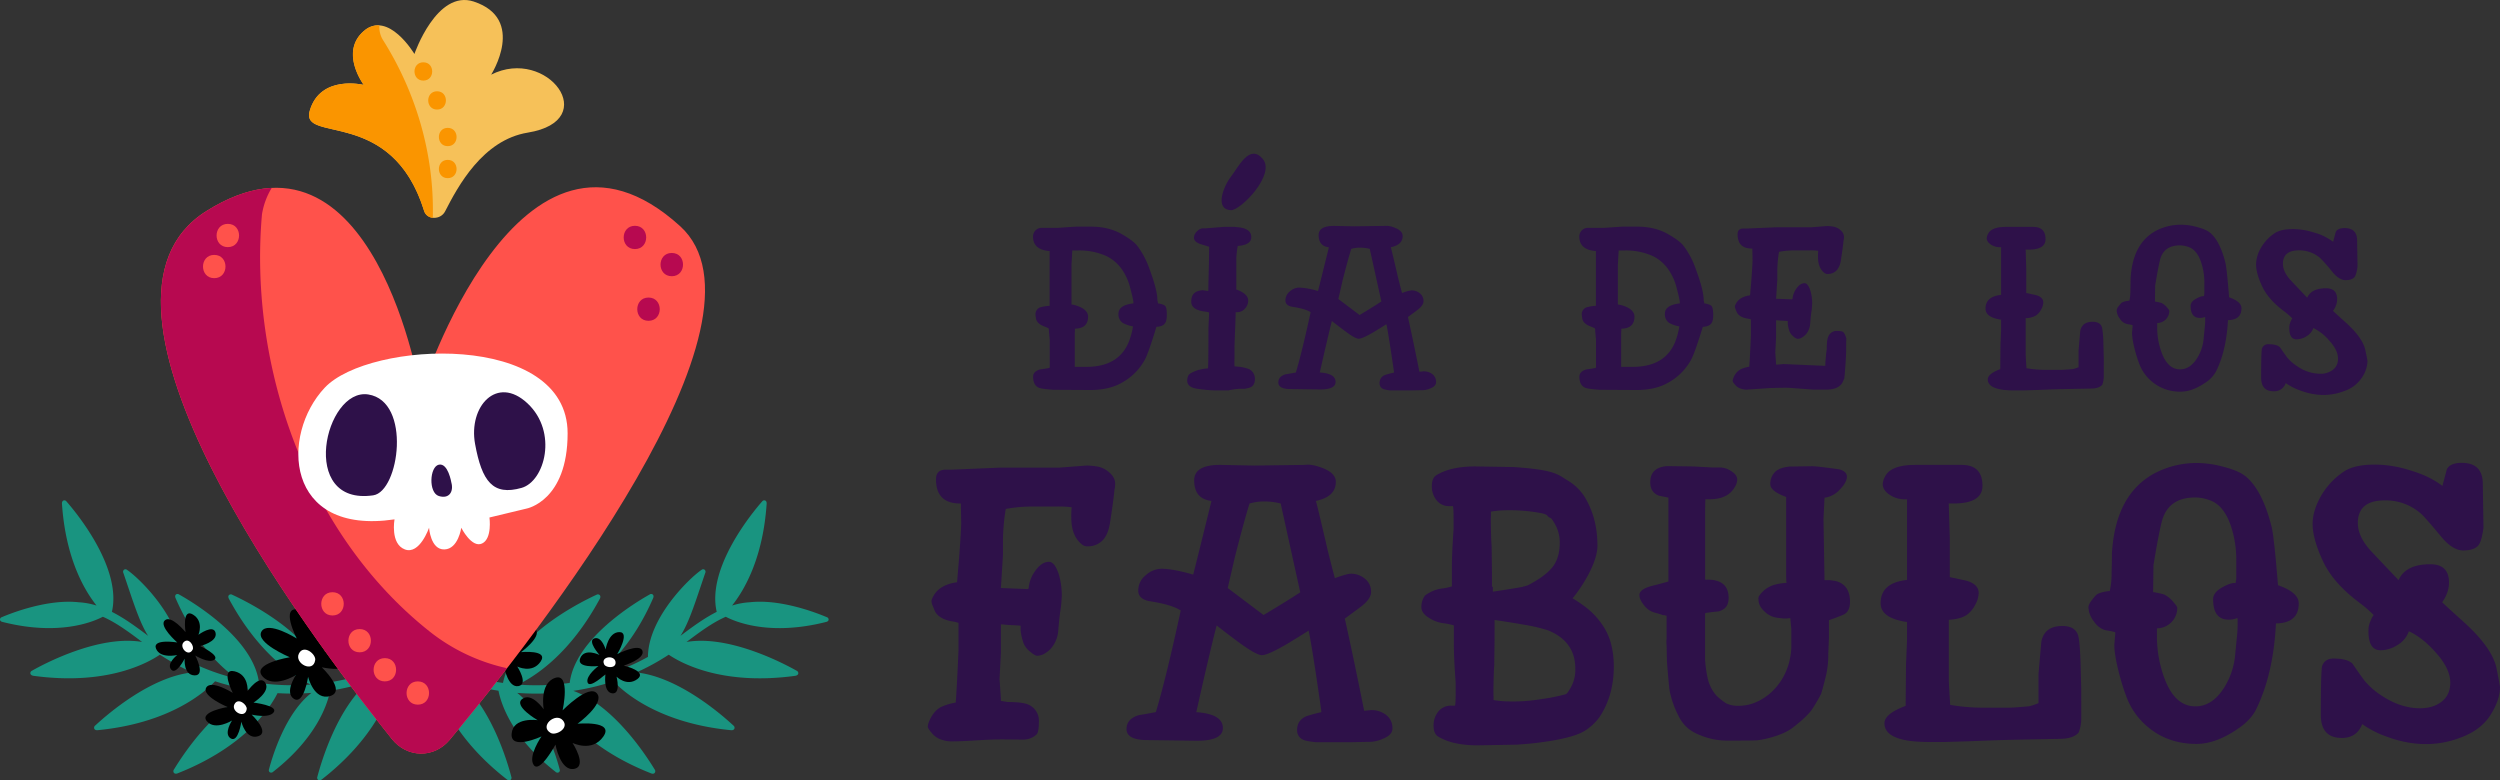 <svg xmlns="http://www.w3.org/2000/svg" viewBox="0 0 1377.51 430.01"><rect x="0" y="0" width="1377.51" height="430.01" fill="#333333" stroke="none"/><defs><style>.cls-1{fill:#199480;}.cls-2{fill:#fff;}.cls-3{fill:#ff524b;}.cls-4{fill:#b70950;}.cls-5{fill:#f6c159;}.cls-6{fill:#fa9500;}.cls-7{fill:#2e1149;}</style></defs><title>logo-horizontal</title><g id="Layer_2" data-name="Layer 2"><g id="Layer_1-2" data-name="Layer 1"><path class="cls-1" d="M216.81,365c-2,1-4.09,1.9-6.28,2.81C204.89,347.25,175,332.7,168.95,330a1.38,1.38,0,0,0-1.67.19,1.51,1.51,0,0,0,0,1.87c12.68,23.64,27.56,34,36.39,38.39a128.43,128.43,0,0,1-24.21,5.84c-5.24-26.28-43.75-45-51.49-48.57a1.48,1.48,0,0,0-1.82.19c-.21.23-.65.89,0,2.06,16,29.76,35.06,42.37,45,47.23a131.92,131.92,0,0,1-28.44-.92c-3-24.66-37.11-44.86-44-48.69a1.44,1.44,0,0,0-1.77,0c-.23.2-.7.81-.19,2,10.76,24.71,24.57,37.85,33.79,44.37-2.7-.64-5.36-1.37-7.95-2.17a120.61,120.61,0,0,1-23-9.86C99.4,340.41,76.5,318.33,70,314a1.37,1.37,0,0,0-1.67-.08,1.5,1.5,0,0,0-.34,1.82c.9,2.61,1.74,5.12,2.55,7.53,3.9,11.59,7,20.71,11.07,27.08l-1.32-1c-5.78-4.34-12-8.85-18.63-12.21,5.6-24.26-19.79-54.87-25-60.8a1.43,1.43,0,0,0-1.68-.56c-.28.12-.93.53-.84,1.8,2,29.61,12,47.22,19.06,56.09a39.89,39.89,0,0,0-9.86-1.82C26.39,330,6.63,337.66,1,340.06a1.36,1.36,0,0,0-1,1.34c0,.29.19,1,1.32,1.27,30.88,7.86,49.76.09,55.35-2.84,7.42,3.26,14.32,8.42,21,13.42l.62.47C54.49,349.65,23.85,366,17.66,369.55a1.48,1.48,0,0,0-.92,1.59c.06.31.34,1,1.66,1.23,40.39,5.52,63-7.07,69.71-11.64a127.38,127.38,0,0,0,17.82,9.77c-22.89,2.43-46.48,22.8-53.45,29.26a1.48,1.48,0,0,0-.53,1.76c.13.29.57.94,1.89.81,39.86-3.88,59.18-21.08,64.68-26.94,3.29,1.09,6.63,2,9.92,2.85,4,1,8.11,1.79,12.25,2.41-22,7.93-39.72,34.91-44.85,43.37a1.48,1.48,0,0,0,0,1.83c.2.24.81.75,2,.26,37.85-14.9,51.48-36.94,55.08-44.18a137.32,137.32,0,0,0,18.69-.15c-14.34,11.19-21.48,34.84-23.4,42.16a1.35,1.35,0,0,0,.47,1.59,1.48,1.48,0,0,0,1.81-.27c23.81-18.61,29.9-37,31.44-44.68a132.72,132.72,0,0,0,21.42-5.17l-.05,0C186,390,177.27,418.9,174.87,428a1.48,1.48,0,0,0,.49,1.76c.26.17,1,.49,2-.33q2.17-1.7,4.19-3.39c31.07-26.08,35.67-51.31,36.29-56.27a1.9,1.9,0,0,0,0-.21l.92-.44a2.2,2.2,0,0,0,1.29-1.85,2.5,2.5,0,0,0-1.07-2.22A2.18,2.18,0,0,0,216.81,365Z"/><path class="cls-1" d="M239.8,365c2,1,4.09,1.9,6.28,2.81,5.65-20.51,35.57-35.06,41.59-37.8a1.38,1.38,0,0,1,1.67.19,1.51,1.51,0,0,1,0,1.87c-12.68,23.64-27.56,34-36.39,38.39a128.42,128.42,0,0,0,24.21,5.84c5.24-26.28,43.75-45,51.49-48.57a1.48,1.48,0,0,1,1.82.19c.21.23.65.89,0,2.06-16,29.76-35.06,42.37-45,47.23a131.92,131.92,0,0,0,28.44-.92c3-24.66,37.11-44.86,44-48.69a1.44,1.44,0,0,1,1.77,0c.23.2.7.81.19,2-10.76,24.71-24.57,37.85-33.79,44.37,2.7-.64,5.36-1.37,7.95-2.17a120.61,120.61,0,0,0,23-9.86c.1-21.49,23-43.57,29.54-47.95a1.37,1.37,0,0,1,1.67-.08,1.5,1.5,0,0,1,.34,1.82c-.9,2.61-1.74,5.12-2.55,7.53-3.9,11.59-7,20.71-11.07,27.08l1.32-1c5.78-4.34,12-8.85,18.63-12.21-5.6-24.26,19.79-54.87,25-60.8a1.43,1.43,0,0,1,1.68-.56c.28.12.93.53.84,1.8-2,29.61-12,47.22-19.06,56.09a39.89,39.89,0,0,1,9.86-1.82c16.92-1.87,36.69,5.83,42.34,8.23a1.36,1.36,0,0,1,1,1.34c0,.29-.19,1-1.32,1.27-30.88,7.86-49.76.09-55.35-2.84-7.42,3.26-14.32,8.42-21,13.42l-.62.47c23.81-4.08,54.45,12.33,60.65,15.83a1.47,1.47,0,0,1,.92,1.59c-.06.31-.34,1-1.66,1.23-40.39,5.52-63-7.07-69.71-11.64a127.38,127.38,0,0,1-17.82,9.77c22.89,2.43,46.48,22.8,53.45,29.26a1.48,1.48,0,0,1,.53,1.76c-.13.29-.57.94-1.89.81-39.86-3.88-59.18-21.08-64.68-26.94-3.29,1.09-6.63,2-9.92,2.85-4,1-8.11,1.79-12.25,2.41,22,7.93,39.72,34.91,44.85,43.37a1.48,1.48,0,0,1,0,1.83c-.2.24-.81.75-2,.26-37.85-14.9-51.48-36.94-55.08-44.18a137.32,137.32,0,0,1-18.69-.15c14.34,11.19,21.48,34.84,23.4,42.16a1.35,1.35,0,0,1-.47,1.59,1.48,1.48,0,0,1-1.81-.27c-23.81-18.61-29.9-37-31.44-44.68a132.72,132.72,0,0,1-21.42-5.17l.05,0C270.64,390,279.35,418.9,281.74,428a1.48,1.48,0,0,1-.49,1.76c-.26.17-1,.49-2-.33q-2.17-1.7-4.19-3.39C244,400,239.35,374.77,238.74,369.81a1.9,1.9,0,0,1,0-.21l-.92-.44a2.2,2.2,0,0,1-1.29-1.85,2.5,2.5,0,0,1,1.07-2.22A2.18,2.18,0,0,1,239.8,365Z"/><path d="M163.5,351.82s-15.88-10-19.43-3.85,15.61,14.17,15.61,14.17-21.14,3.46-15.08,10.49S163,372,163,372s-6.48,9.7-1,13.1,7.76-12.2,7.76-12.2S173,386.28,182,383.49s-4.71-15.82-4.71-15.82,13,3,16.2-1.82-14.84-7-14.84-7,12.71-7.89,8.64-14.45-13,6.07-13,6.07,1.06-12-9.57-14.51S163.5,351.82,163.5,351.82Z"/><path class="cls-2" d="M173.69,363.67c.45-3.21-6.34-8.85-9-3.51S172.65,371.13,173.69,363.67Z"/><path d="M128.26,381.79s-12-7.55-14.64-2.9,11.76,10.67,11.76,10.67-15.93,2.61-11.36,7.9,13.84-.46,13.84-.46-4.88,7.31-.72,9.87,5.85-9.19,5.85-9.19,2.4,10.07,9.23,8-3.55-11.92-3.55-11.92,9.76,2.29,12.2-1.37-11.18-5.26-11.18-5.26,9.58-5.94,6.51-10.89-9.79,4.58-9.79,4.58.8-9.06-7.21-10.93S128.26,381.79,128.26,381.79Z"/><path class="cls-2" d="M135.94,390.72c.34-2.42-4.78-6.66-6.78-2.64S135.15,396.35,135.94,390.72Z"/><path d="M102.24,348.31s-7.87-9.65-11.41-6.51S97.67,354,97.67,354s-14-2.27-11.69,3.42,11.68,3.49,11.68,3.49-6.12,4.73-3.36,8,7.45-6,7.45-6-.81,9.07,5.47,9.23.37-10.94.37-10.94,7.51,4.64,10.57,2.27-7.86-7.51-7.86-7.51,9.65-2.28,8.48-7.27-9.45,1.08-9.45,1.08,3.2-7.33-3-11.14S102.24,348.31,102.24,348.31Z"/><path class="cls-2" d="M106.16,357.91c1-1.92-2.12-6.9-4.92-4.1S103.93,362.39,106.16,357.91Z"/><path d="M318.23,398.78s15.18-11.06,10.75-16.64S310,391.42,310,391.42s4.59-20.93-4.19-17.88-6.22,17.3-6.22,17.3-6.62-9.6-11.81-5.73,8.48,11.72,8.48,11.72-13.59-2-14.35,7.48,16.45,1.47,16.45,1.47-7.6,10.92-4.29,15.73,12-11.22,12-11.22,2.64,14.73,10.24,13.37-.85-14.31-.85-14.31,10.78,5.42,17-3.54S318.23,398.78,318.23,398.78Z"/><path class="cls-2" d="M303.46,403.88c2.81,1.6,10.56-2.63,6.58-7.06S296.9,400.15,303.46,403.88Z"/><path d="M287.1,359.33s11.44-8.33,8.1-12.53-14.26,7-14.26,7,3.46-15.77-3.15-13.47-4.68,13-4.68,13-5-7.23-8.9-4.32,6.38,8.83,6.38,8.83-10.24-1.49-10.81,5.63,12.39,1.1,12.39,1.1-5.73,8.23-3.23,11.85,9-8.45,9-8.45,2,11.1,7.72,10.07-.64-10.78-.64-10.78,8.12,4.09,12.82-2.67S287.1,359.33,287.1,359.33Z"/><path class="cls-2" d="M276,363.18c2.12,1.21,8-2,5-5.32S271,360.37,276,363.18Z"/><path d="M343.71,366.77s11.87-3.75,10.26-8.2-13.86,1.84-13.86,1.84,7.29-12.19,1.14-12.12-7.55,9.56-7.55,9.56-2.14-7.43-6.22-6.09,2.86,9.15,2.86,9.15-8.13-4.11-10.6,1.68,10,4.39,10,4.39-7.08,5.27-6,9,9.88-4.53,9.88-4.53-1.44,9.82,3.62,10.56,2.48-9.18,2.48-9.18,5.63,5.68,11.45,1.36S343.71,366.77,343.71,366.77Z"/><path class="cls-2" d="M332.93,366.13c1,1.92,6.79,2.43,6.23-1.48S330.69,361.66,332.93,366.13Z"/><path d="M217.64,360.54s-25.68.73-25,10.46,28.54,4.18,28.54,4.18-21.36,20.06-9.11,23.42,20.39-14.71,20.39-14.71,0,16,8.9,15.6-.5-19.78-.5-19.78,13.81,12.75,22,2.67S245.42,368,245.42,368s17-6.44,17-14.42-22.18,3.4-22.18,3.4,8.41-18.66-1.22-23-10.11,16.81-10.11,16.81-8-14.46-21.94-9.17S217.64,360.54,217.64,360.54Z"/><path class="cls-2" d="M238.26,366.21c-1.94-4-14-5.2-12.89,2.88S242.77,375.49,238.26,366.21Z"/><path class="cls-3" d="M215.9,407.18c8.52,10.61,23.36,10.77,32,.33C296,349.68,431.67,176.35,374.77,124.63c-88.66-80.58-143,91.8-143,91.8s-25.33-158.17-118-100.18C33.17,166.77,168,347.49,215.9,407.18Z"/><path class="cls-4" d="M144.35,118.09a40.22,40.22,0,0,1,5.36-14.54c-10.65.52-22.56,4.37-35.86,12.7C33.17,166.77,168,347.49,215.9,407.18c8.52,10.61,23.36,10.77,32,.33,8.35-10,19.34-23.56,31.5-39.32a104.55,104.55,0,0,1-42.19-19.85C168.8,294.45,137,201.37,144.35,118.09Z"/><path class="cls-5" d="M233.73,116.19c1.59,5.12,9.09,5.05,11.52.28,7-13.65,20.67-39.34,45.57-43.4,41.33-6.74,10.57-47.52-20.18-31.94,0,0,19.52-30.68-9.61-40.28-20.46-6.74-32.68,28.89-32.68,28.89S213.93,5.46,200.47,17.12s0,29.67,0,29.67-24-5.91-29.79,14.31C165.51,79.24,215.85,58.61,233.73,116.19Z"/><path class="cls-6" d="M211,22a13.33,13.33,0,0,1-1.95-8,11.54,11.54,0,0,0-8.63,3.13c-13.46,11.66,0,29.67,0,29.67s-24-5.91-29.79,14.31c-5.17,18.14,45.17-2.48,63,55.1a5.43,5.43,0,0,0,4.84,3.8C239.37,85.7,229.55,51.39,211,22Z"/><path class="cls-6" d="M246.7,88.09c-6.49,0-6.5,10.08,0,10.08S253.2,88.09,246.7,88.09Z"/><path class="cls-6" d="M246.7,70.45c-6.49,0-6.5,10.08,0,10.08S253.2,70.45,246.7,70.45Z"/><path class="cls-6" d="M240.82,50.29c-6.49,0-6.5,10.08,0,10.08S247.32,50.29,240.82,50.29Z"/><path class="cls-6" d="M233.26,34.33c-6.49,0-6.5,10.08,0,10.08S239.76,34.33,233.26,34.33Z"/><path class="cls-2" d="M290.13,280.23s22.63-4.16,22.63-41.47c0-56.4-109.27-51.16-133.8-25.17s-22.07,81.57,38.42,72.58c0,0-2.45,13.52,5.72,16.57s13.31-11.95,13.31-11.95.8,12.17,8.46,11.95,9.29-11.95,9.29-11.95,5.72,11.35,11.44,8.68,4.09-14.33,4.09-14.33Z"/><path class="cls-7" d="M205.64,272.93c14.39-2.08,21.23-51.82-2.72-55.58S164.22,278.93,205.64,272.93Z"/><path class="cls-7" d="M287.38,268.83c12.81-3.64,20.16-30.78,3.27-46.58S258,224,261.77,244.63,271.57,273.32,287.38,268.83Z"/><path class="cls-7" d="M248.69,265.85s-1.79-10.9-6.89-9.81-5.8,15.47,0,17.27S250.07,270.76,248.69,265.85Z"/><path class="cls-4" d="M370.15,139.38c-8.25,0-8.26,12.82,0,12.82S378.41,139.38,370.15,139.38Z"/><path class="cls-4" d="M349.85,124.42c-8.25,0-8.26,12.82,0,12.82S358.12,124.42,349.85,124.42Z"/><path class="cls-4" d="M357.33,163.95c-8.25,0-8.26,12.82,0,12.82S365.59,163.95,357.33,163.95Z"/><path class="cls-3" d="M230.21,375.45c-8.25,0-8.26,12.82,0,12.82S238.48,375.45,230.21,375.45Z"/><path class="cls-3" d="M212.05,362.63c-8.25,0-8.26,12.82,0,12.82S220.32,362.63,212.05,362.63Z"/><path class="cls-3" d="M198.17,346.61c-8.25,0-8.26,12.82,0,12.82S206.43,346.61,198.17,346.61Z"/><path class="cls-3" d="M183.21,326.31c-8.25,0-8.26,12.82,0,12.82S191.47,326.31,183.21,326.31Z"/><path class="cls-3" d="M125.53,123.35c-8.25,0-8.26,12.82,0,12.82S133.79,123.35,125.53,123.35Z"/><path class="cls-3" d="M118.05,140.45c-8.25,0-8.26,12.82,0,12.82S126.31,140.45,118.05,140.45Z"/><path class="cls-7" d="M642.92,173.35q0,3.5-1,4.74-1.13,1.81-4.74,2Q633,193.9,631,197.85a31.91,31.91,0,0,1-13.21,13.21q-6.44,3.62-16.15,3.84l-21.23-.12q-6.55-.46-8-1.15-3.16-1.38-3.16-6.09,0-2.87,3.87-4,2.58-.34,5.16-.8a1.85,1.85,0,0,1,.12-.58v-15q-.11-1.35-.45-4.84a2.78,2.78,0,0,0-.23-1.46q-.68-.34-2.94-1.24-3.73-1.57-4-4.5c-.15-1-.23-1.61-.23-1.69A4.08,4.08,0,0,1,573,169.4a23.4,23.4,0,0,1,5.35-.9V138.34q-9.15-.68-9.15-8a4.8,4.8,0,0,1,1.24-3.25,4.62,4.62,0,0,1,3.39-1.54h8.92l10.16-.68h7.9q10,0,17.05,4,6.21,3.5,8.58,6.32a45.84,45.84,0,0,1,7,13.21q4.29,11.52,4.29,16.94l.34,1.81q3.39.57,4.12,1.64T642.92,173.35Zm-18.63,6.51a18.93,18.93,0,0,1-5.65-1.92,5.73,5.73,0,0,1-2.37-5q0-4.86,8.24-5.77v-.45q0-1.58-2-9a30.38,30.38,0,0,0-3.73-8.37,22.44,22.44,0,0,0-8.92-8.14A36.05,36.05,0,0,0,594,138h-3.16l-.45,7.92v21.83a17.43,17.43,0,0,1,5.58,1.81q3.57,2,3.57,4.86,0,6.56-7.23,6.68,0,1.13-.11,2.49v18.55h6.37q17.88,0,23.46-13.91A43,43,0,0,0,624.29,179.86Z"/><path class="cls-7" d="M691.47,208.8q0,4.4-4,5.08l-1.47.34h-2.82a36.13,36.13,0,0,0-6.32.9h-7.23q-3.39-.11-5.42-.34-3.28-.34-5.19-.68-4.86-.9-4.86-4.4a6,6,0,0,1,.92-3.28c.08-.07.42-.34,1-.79a31.67,31.67,0,0,1,3.91-1.69,34.85,34.85,0,0,1,5.64-1q.23-3.61.23-21.23,0-1.58.17-4.8t.17-4.8a13,13,0,0,1-1.47-.34q-8.36-.79-8.36-5.53,0-5,4.28-6a11.73,11.73,0,0,1,2-.34l3.12.45q.11-6,.35-15.13l.12-9.26-5.11-1.58q-3.25-1.24-3.25-3.39a4.24,4.24,0,0,1,.23-1.35,6,6,0,0,1,1.92-2.6,4.46,4.46,0,0,1,2.82-1.24h1.58l9.94-.79h6q1.92.23,3,.34,6.1,1,6.1,5.31T682,135.52a50.41,50.41,0,0,0-.79,7V159a1.8,1.8,0,0,0-.11.45q6.66,2.37,6.66,6.21a6.39,6.39,0,0,1-2,4.63,5.63,5.63,0,0,1-4.88,1.69q-.22,7.57-.44,12.31-.22,5.87-.22,7v6.21a39.09,39.09,0,0,0,0,4.29l.11.11q.68,0,2.82.23a21.64,21.64,0,0,1,5.31,1.35A6,6,0,0,1,691.47,208.8Z"/><path class="cls-7" d="M791.29,210.61q0,2.15-3.11,3.39a11.38,11.38,0,0,1-5.25,1l-5.08.11H766.22a14.66,14.66,0,0,1-4.07-.79,3.28,3.28,0,0,1-2-3.27,4.56,4.56,0,0,1,2.94-4.41,49.67,49.67,0,0,1,5-1.35v-.23q0-.45-1.81-12.42-1.92-12.42-2.37-14-2.26,1.47-7.11,4.4-6.21,3.61-8.13,3.61t-7.23-4q-3.84-2.82-7.57-5.76-2,7.68-6.66,28.34,8.69.57,8.69,5.19,0,4.18-8.47,4.18l-17.05-.23q-6-.22-6-3.61t4-4.52q2.82-.45,5.65-1,3.39-11.29,8.13-33.2-2.82-1.92-10.16-3-3.73-.68-3.73-3.5a6.36,6.36,0,0,1,2.48-5,7.86,7.86,0,0,1,5.08-2.09,40.49,40.49,0,0,1,10.39,1.92q.34-1.12,6-24.09-5.65-.68-5.65-6.75,0-5.06,8.47-5.06l11.18.23,16.6-.23a11.46,11.46,0,0,1,5.42.91q4.63,1.7,4.63,4.64,0,4.87-6.55,6.23.23.45,3.39,14,1,4.42,2.82,11.21a19.63,19.63,0,0,1,5.31-1.47,7,7,0,0,1,4.52,1.64,5.31,5.31,0,0,1,2,4.35q0,2.26-3.39,4.86l-5.19,3.84q2.82,12.65,6.32,30.15l2.26-.23a7.82,7.82,0,0,1,4.63,1.36A5.39,5.39,0,0,1,791.29,210.61Zm-30.15-44.49-6.4-29a22.81,22.81,0,0,0-5.2-.67,17.29,17.29,0,0,0-5,.68q-1.58,5-4.75,17.32-.23,1-1,4.41l-1.36,5.89,11.71,8.83Q756.5,169.16,761.14,166.12Z"/><path class="cls-7" d="M944,173.35q0,3.5-1,4.74-1.13,1.81-4.74,2Q934,193.9,932,197.85a31.91,31.91,0,0,1-13.21,13.21q-6.44,3.62-16.15,3.84l-21.23-.12q-6.55-.46-8-1.15-3.16-1.38-3.16-6.09,0-2.87,3.87-4,2.58-.34,5.16-.8a1.85,1.85,0,0,1,.12-.58v-15q-.11-1.35-.45-4.84a2.78,2.78,0,0,0-.23-1.46q-.68-.34-2.94-1.24-3.73-1.57-4-4.5c-.15-1-.23-1.61-.23-1.69A4.08,4.08,0,0,1,874,169.4a23.4,23.4,0,0,1,5.35-.9V138.34q-9.15-.68-9.15-8a4.79,4.79,0,0,1,1.24-3.25,4.62,4.62,0,0,1,3.39-1.54h8.92l10.16-.68h7.9q10,0,17.05,4,6.21,3.5,8.58,6.32a45.84,45.84,0,0,1,7,13.21q4.29,11.52,4.29,16.94l.34,1.81q3.39.57,4.12,1.64T944,173.35Zm-18.63,6.51a18.93,18.93,0,0,1-5.65-1.92,5.73,5.73,0,0,1-2.37-5q0-4.86,8.24-5.77v-.45q0-1.58-2-9a30.38,30.38,0,0,0-3.73-8.37,22.44,22.44,0,0,0-8.92-8.14A36,36,0,0,0,895.06,138H891.9l-.45,7.92v21.83a17.43,17.43,0,0,1,5.58,1.81q3.57,2,3.57,4.86,0,6.56-7.23,6.68,0,1.13-.11,2.49v18.55h6.37q17.88,0,23.46-13.91A43,43,0,0,0,925.33,179.86Z"/><path class="cls-7" d="M1017.24,193.11q0,2.49-.45,8.81-.45,5.87-.56,6.55-.12.23-.79,1.81-2,4.41-9.26,4.41h-7l-13.32-1q-2.37-.11-10.62.14l-12.87.87a9.53,9.53,0,0,1-2.82-.45,6.78,6.78,0,0,1-3.61-2.38,4.49,4.49,0,0,1-1.24-2,6.27,6.27,0,0,1,.45-1.7,9,9,0,0,1,3.84-4.65,18.83,18.83,0,0,1,4.86-1.47q.45-6.24.9-17v-9.07l-1.26-.34q-5.15-.68-6.52-3.63-.23-.57-.8-1.93a3.94,3.94,0,0,1-.23-1.48,8.3,8.3,0,0,1,.68-1.47q2-3.63,7.68-4.42.22-2.72.68-8.05.68-9.19.68-11.34l-.11-6.35q-8.13.11-8.13-7.9,0-3.16,3.19-3.16h2.06l16-.68h19.3l8.75-.68a22.51,22.51,0,0,1,3.54.34,7.82,7.82,0,0,1,3.93,2,4.76,4.76,0,0,1,1.85,3.57,6.94,6.94,0,0,1-.23,2q-.34,3.63-1.47,10.89a11.13,11.13,0,0,1-2,5.22,6.52,6.52,0,0,1-5.19,2.38,2.62,2.62,0,0,1-1.92-.58q-3.5-2.76-3.5-8.73a26.62,26.62,0,0,1,.11-3.45,32.93,32.93,0,0,0-5-.23h-7.61a46.28,46.28,0,0,0-9,.79,70.69,70.69,0,0,0-.91,9.71v5.31l-.68,10.84,8.81.34c.07,0,.15-.11.23-.34a11.28,11.28,0,0,1,2.26-5.76q2-2.82,4.4-2.82,1.8,0,3.16,4a23.92,23.92,0,0,1,.79,3.67,25.17,25.17,0,0,1,.23,3.22q0,1-.23,3.39-.11,1.13-.34,2.37-.34,3-.56,6A10.17,10.17,0,0,1,995,184.3a8.76,8.76,0,0,1-1.69,1.41,4.81,4.81,0,0,1-2.82,1,5.11,5.11,0,0,1-2.54-1.52,6.54,6.54,0,0,1-2.2-3.44,17.9,17.9,0,0,1-.68-3.39v-1.47q-1.05-.11-3.86-.23l-2.57-.23v9.26l-.45,8.58.45,6.55.11.11c.9-.06,2.22-.17,4-.34l23,1c0-.38,0-1.32.11-2.82l.34-3.84.34-2.48q0-5.31.9-7.11a4.92,4.92,0,0,1,4.52-3q3.27,0,3.84.79a8.62,8.62,0,0,1,1.69,4.86Q1017.24,184.08,1017.24,193.11Z"/><path class="cls-7" d="M1159.18,203.95v4a14,14,0,0,1-.79,4q-1.58,2-5.87,2.14l-17.05.34q-4.41.11-12.87.45l-7.68.23h-5.31q-14.34,0-14.34-6.1,0-3,6.89-5.65,0-.56.11-13.32l.34-8.24v-5.65q-8.58-1.24-8.58-6.1,0-6.66,8.58-7.57V136.2h-1.13a8.74,8.74,0,0,1-4.18-1.24q-2.6-1.58-2.6-3.73a6.07,6.07,0,0,1,.79-2.48q1.92-3.73,9.71-3.73h15.13q6.77,0,6.77,6.77,0,5.76-9.37,5.76h-1.58l.34,11.27v12.63l5.26,1.13q4.11,1.13,4.11,4.06a8.41,8.41,0,0,1-1.18,3.89,9,9,0,0,1-2.88,3.33,12.35,12.35,0,0,1-5.65,1.47V195q.11,2.82.45,7.89a61.7,61.7,0,0,0,10.2.9h9q1.45,0,6.5-.45a23.13,23.13,0,0,0,3-1V193q.46-5.31.93-10.62,1-5.08,6.83-5.08,4.4,0,5.21,3.39a53.23,53.23,0,0,1,.7,8.24q.11,4.4.23,8.69Z"/><path class="cls-7" d="M1235.06,169.84q0,6.44-7.45,6.55-.79,16.26-6.32,27.78a17.32,17.32,0,0,1-6.44,6.89q-7,4.74-13.21,4.74a23.88,23.88,0,0,1-16.94-6.44,23.31,23.31,0,0,1-6.21-9.6q-.57-1.47-1.47-4.4-2.26-8-2.26-12l.34-4q0-.34-2.65-.73a6.47,6.47,0,0,1-4.46-3.11,7.85,7.85,0,0,1-1.69-4.52,4.69,4.69,0,0,1,1.24-2.48,12.41,12.41,0,0,1,1.58-1.81,11,11,0,0,1,4.18-1,26.2,26.2,0,0,0,.56-6.1q.11-3.16.11-6.21,1.13-19.42,14.11-26.31a29.57,29.57,0,0,1,14-3.27,33.53,33.53,0,0,1,8.36,1.24q5.3,1.36,7.57,3.39,5.3,4.63,8.24,16.49.79,3.61,2,18.86Q1235.06,166.23,1235.06,169.84Zm-20,6.89v-2h-.34a7.51,7.51,0,0,1-2.6.45q-5.08,0-5.08-6.66,0-2.37,3.27-4.07,2.71-1.47,4.07-1.24c.07-.45.15-.94.23-1.47v-5.87a34.56,34.56,0,0,0-1.81-11.41q-2.37-7-7.23-8.47a13.3,13.3,0,0,0-4.4-.79q-9.15,0-11.07,8.35-1,4.18-2.6,13.78l-.11,8.81a28.74,28.74,0,0,1,3.61.79,9.85,9.85,0,0,1,3.39,2.93,4.1,4.1,0,0,1,.9,1.36,6.7,6.7,0,0,1-6.66,6.77v2.6a39.49,39.49,0,0,0,2.27,13.21q3.4,9.71,10.32,9.71,5.45,0,9.3-6a24.32,24.32,0,0,0,3.74-11.41q.11-1,.45-4.63A40.93,40.93,0,0,0,1215.07,176.73Z"/><path class="cls-7" d="M1304.5,199a17.29,17.29,0,0,1-3.1,9.09,18.84,18.84,0,0,1-9.77,7.4,31.65,31.65,0,0,1-11.74,2.14,36,36,0,0,1-11.86-2.26,32.37,32.37,0,0,1-8.58-4.29,6.63,6.63,0,0,1-6.66,4.52q-6.89,0-6.89-7.56,0-14.68.45-16a3.59,3.59,0,0,1,3.73-2.37q4.52,0,6.21,1.71,1.35,2,3.84,5.46a24.81,24.81,0,0,0,5.53,4.89,22.7,22.7,0,0,0,12.65,4.21,11.14,11.14,0,0,0,7.17-2.21,7.47,7.47,0,0,0,2.77-6.18q0-4.65-5-10.1a26.61,26.61,0,0,0-8.58-6.69,8.39,8.39,0,0,1-3.67,4.46,10.36,10.36,0,0,1-5.59,1.75q-4,0-4-6.21a10.65,10.65,0,0,1,.11-1.69,12.07,12.07,0,0,1,1-2.71q.57-1,.57-.9a41.29,41.29,0,0,0-4.41-3.84q-8.81-6.55-12.19-13.78t-3.39-12.2a18.58,18.58,0,0,1,2.71-9.09,23.81,23.81,0,0,1,7.57-8.07q3.39-2.26,10.16-2.26a38.59,38.59,0,0,1,11.29,1.84,31.44,31.44,0,0,1,10.73,5.17l1.47-5.5q1.13-2.06,4.86-2.06,6.89,0,6.89,6.89l.23,14.34q-.57,4.29-1.58,5.65-1.36,1.81-5.08,1.81-3.28,0-6.89-4.15a93.07,93.07,0,0,0-7-8,17.47,17.47,0,0,0-11.74-4.26q-8.81,0-8.81,7.42,0,4.27,4,8.77,4.63,4.95,9.37,9.89,2.26-5.19,10.39-5.19,6.1,0,6.1,6a9.25,9.25,0,0,1-.45,2.94,12,12,0,0,1-1.81,3.5q1.24,1.24,6.78,6.21,9.82,8.81,11.07,15.69Q1304.5,198.53,1304.5,199Z"/><path class="cls-7" d="M678.22,115.82c5.29.25,24.84-19.7,17.56-28.27s-13.28,4.28-17.56,9.85S669.23,115.39,678.22,115.82Z"/><path class="cls-7" d="M1019.36,331.64q0,5.52-3.8,7.13t-7.8,2.95V351q-.38,10.08-.38,9.13a49.64,49.64,0,0,1-1.61,13.6q-1.81,7.13-2.37,8.66A83.09,83.09,0,0,1,999,390q-2.47,4.19-10.82,10.65-4.75,3.81-13.86,6.09a43.84,43.84,0,0,1-5.89,1.14q-.76.19-16.52.19a38.66,38.66,0,0,1-15.19-3,24.87,24.87,0,0,1-6.46-3.61,21.08,21.08,0,0,1-5.51-7.23,50.91,50.91,0,0,1-4.74-13.51q-.38-1.9-1.52-16.17l-.19-8.94a18.22,18.22,0,0,1,0-3.8V339.25a22,22,0,0,0-2.28-.38,9.9,9.9,0,0,0-1.33-.48q-1-.29-3-.86a10.35,10.35,0,0,1-5.61-3.8q-2.76-3.23-2.76-5.9,0-3.42,8.18-5.33,1-.19,7.8-2.09V274.19q-1.87-.38-5-1-5-1.71-5-7.42,0-8.37,9.51-8.94l14.27.19,10.46.57h4.75a11.57,11.57,0,0,1,5.61,2q3.33,2,3.33,4.85a8.47,8.47,0,0,1-1.52,4.18q-3.81,6.47-13.7,6.47h-2.28q-.19.76-.19,9.13v35.19q12.93-.57,12.94,10.08,0,4.95-3.69,6.66a6.48,6.48,0,0,1-3,.86q-1.66.1-5.54.67a1,1,0,0,0-.74.38V363.6a70.43,70.43,0,0,0,1.34,9.7,21.52,21.52,0,0,0,5,10.08,34,34,0,0,0,5.35,4.19A14.69,14.69,0,0,0,958,388.9q8.78,0,16.62-6.28a33.46,33.46,0,0,0,10.31-14.84,28.88,28.88,0,0,0,1.34-4.95,32.25,32.25,0,0,0,.76-5.9V346.67l-.57-6.09a19.44,19.44,0,0,1-4,.19l-3.23-.38a12.17,12.17,0,0,1-6.94-3.43q-3.33-3-3.33-6.48a2.82,2.82,0,0,1,.19-1.91,15.14,15.14,0,0,1,8.37-6.29,30.81,30.81,0,0,1,7.23-1.14q-.57,1.14-.57-4.19V273.85q-8.75-3.24-8.75-7.05a9.4,9.4,0,0,1,2.38-6.48q2.38-2.67,8.28-3.24l12.37-.19q2.85,0,15,1.72,4.18,1.15,4.19,4,0,3.25-4.19,7.44a13.73,13.73,0,0,1-7,4,9.47,9.47,0,0,1-1.14.19l-.57,11.64.57,33.77h2.93q1,.19,2.74.38Q1019.36,321.94,1019.36,331.64Z"/><path class="cls-7" d="M1266.61,332.5q0,10.84-12.56,11-1.33,27.39-10.65,46.8-3,6.47-10.84,11.6-11.8,8-22.26,8-16.93,0-28.53-10.84a39.26,39.26,0,0,1-10.46-16.17q-1-2.47-2.47-7.42Q1165,362,1165,355.32l.57-6.66q0-.57-4.47-1.24t-7.51-5.23a13.23,13.23,0,0,1-2.85-7.61q0-1.52,2.09-4.18a20.64,20.64,0,0,1,2.66-3,18.57,18.57,0,0,1,7-1.71,44.14,44.14,0,0,0,1-10.27q.19-5.32.19-10.46,1.9-32.72,23.78-44.32a49.8,49.8,0,0,1,23.59-5.52,56.53,56.53,0,0,1,14.08,2.09q8.94,2.28,12.75,5.71,8.94,7.8,13.89,27.77,1.33,6.09,3.42,31.77Q1266.61,326.41,1266.61,332.5Zm-33.67,11.6v-3.42h-.57a12.68,12.68,0,0,1-4.37.76q-8.56,0-8.56-11.22,0-4,5.52-6.85,4.57-2.47,6.85-2.09c.12-.76.25-1.58.38-2.47v-9.89a58.22,58.22,0,0,0-3-19.21q-4-11.79-12.18-14.27a22.44,22.44,0,0,0-7.42-1.33q-15.41,0-18.64,14.08-1.71,7-4.38,23.21l-.19,14.84a48.63,48.63,0,0,1,6.09,1.33,16.62,16.62,0,0,1,5.71,4.95,6.92,6.92,0,0,1,1.52,2.28,11.29,11.29,0,0,1-11.22,11.41v4.38a66.51,66.51,0,0,0,3.82,22.26q5.73,16.36,17.39,16.36,9.17,0,15.67-10.08a41,41,0,0,0,6.3-19.21q.19-1.71.76-7.8A68.88,68.88,0,0,0,1232.94,344.1Z"/><path class="cls-7" d="M1377.51,378.63q0,7-5.23,15.31t-16.46,12.46A53.32,53.32,0,0,1,1336,410a60.75,60.75,0,0,1-20-3.8A54.56,54.56,0,0,1,1301.6,399q-3,7.61-11.22,7.61-11.61,0-11.6-12.75,0-24.73.76-27,1.52-4,6.28-4,7.61,0,10.46,2.87,2.28,3.45,6.47,9.19a41.82,41.82,0,0,0,9.32,8.24q10.65,7.09,21.31,7.09,7.42,0,12.08-3.72t4.66-10.42q0-7.83-8.37-17-7.23-8-14.46-11.27a14.14,14.14,0,0,1-6.18,7.51,17.45,17.45,0,0,1-9.42,2.95q-6.66,0-6.66-10.46a17.77,17.77,0,0,1,.19-2.85,20.19,20.19,0,0,1,1.71-4.56c.63-1.14,1-1.65,1-1.52a69.78,69.78,0,0,0-7.42-6.47q-14.84-11-20.54-23.21t-5.71-20.54q0-7.23,4.57-15.31a40.09,40.09,0,0,1,12.75-13.6q5.71-3.8,17.12-3.8a65,65,0,0,1,19,3.09q11.22,3.29,18.07,8.7l2.47-9.27q1.9-3.47,8.18-3.47,11.6,0,11.61,11.6l.38,24.16q-1,7.23-2.66,9.51-2.28,3-8.56,3-5.52,0-11.6-7-9.7-11.71-11.79-13.41a29.42,29.42,0,0,0-19.78-7.18q-14.84,0-14.84,12.5,0,7.2,6.66,14.77,7.8,8.34,15.79,16.67,3.8-8.75,17.5-8.75,10.27,0,10.27,10.08a15.59,15.59,0,0,1-.76,4.94,20.16,20.16,0,0,1-3,5.9q2.09,2.1,11.41,10.46,16.55,14.84,18.64,26.44Q1377.5,377.87,1377.51,378.63Z"/><path class="cls-7" d="M611.34,260.42a13.16,13.16,0,0,0-6.62-3.34,38,38,0,0,0-6-.57L584,257.64H551.5l-26.92,1.14h-3.46q-5.38,0-5.38,5.33,0,13.51,13.7,13.32l.19,10.7q0,3.63-1.14,19.11-.76,9-1.14,13.57-9.51,1.34-12.94,7.45a13.89,13.89,0,0,0-1.14,2.48,6.68,6.68,0,0,0,.39,2.49q1,2.29,1.35,3.25,2.31,5,11,6.12c.9.25,1.61.45,2.12.57v15.29q-.76,18.15-1.52,28.66a31.64,31.64,0,0,0-8.18,2.48q-4,2.11-6.47,7.84a10.49,10.49,0,0,0-.76,2.87q0,1,2.09,3.44a11.43,11.43,0,0,0,6.09,4,16,16,0,0,0,4.76.76c7.63,0,15.23-.78,22.85-1,5.78-.2,11.59.05,17.37,0a10.54,10.54,0,0,0,6.75-2.81q1.33-1.09,1.33-7.42a9.62,9.62,0,0,0-5.14-8.72q-3-1.75-12-1.74l-3.79-.59V385.1l-.76-11,.76-14.46V344q2.36.19,4.34.38,4.73.19,6.51.38v2.47a30,30,0,0,0,1.14,5.71,11,11,0,0,0,3.71,5.8q2.95,2.57,4.28,2.57a8.1,8.1,0,0,0,4.76-1.62,14.67,14.67,0,0,0,2.85-2.38,17.13,17.13,0,0,0,4-9.7q.38-4.95,1-10.08.38-2.09.57-4,.38-4,.38-5.71a42.85,42.85,0,0,0-.38-5.42,40.73,40.73,0,0,0-1.33-6.18q-2.28-6.66-5.33-6.66-4,0-7.42,4.76a19,19,0,0,0-3.8,9.7q-.19.57-.38.57L551.5,324l1.14-18.26v-8.94a119.26,119.26,0,0,1,1.53-16.36,77.9,77.9,0,0,1,15.1-1.33h12.81a55.54,55.54,0,0,1,8.41.39,44.47,44.47,0,0,0-.19,5.81q0,10.07,5.9,14.71a4.42,4.42,0,0,0,3.23,1,11,11,0,0,0,8.75-4q2.47-3.05,3.42-8.79,1.9-12.22,2.47-18.34a11.65,11.65,0,0,0,.38-3.44Q614.46,263.19,611.34,260.42Z"/><path class="cls-7" d="M767.25,401.35q0,3.62-5.23,5.71a19.17,19.17,0,0,1-8.85,1.71l-8.56.19H725q-5.33-.57-6.85-1.33a5.53,5.53,0,0,1-3.43-5.52q0-5.14,4.95-7.42a83.71,83.71,0,0,1,8.37-2.28V392q0-.76-3-20.93-3.24-20.94-4-23.6-3.81,2.47-12,7.42Q698.55,361,695.32,361q-3,0-12.18-6.66-6.47-4.76-12.75-9.71-3.43,12.94-11.23,47.77,14.65,1,14.65,8.75,0,7-14.27,7l-28.73-.38q-10.09-.38-10.09-6.09,0-5.52,6.66-7.61,4.75-.76,9.51-1.71,5.71-19,13.7-55.95-4.76-3.24-17.13-5.14-6.28-1.14-6.28-5.9a10.72,10.72,0,0,1,4.19-8.47,13.25,13.25,0,0,1,8.56-3.52q6.28,0,17.51,3.23.57-1.89,10.09-40.6Q658,274.93,658,264.69q0-8.53,14.27-8.54l18.84.38,28-.38q3.23-.57,9.13,1.53,7.8,2.86,7.8,7.83,0,8.21-11,10.5.38.77,5.71,23.67,1.71,7.44,4.76,18.9,6.66-2.47,8.94-2.47a11.87,11.87,0,0,1,7.61,2.76,8.94,8.94,0,0,1,3.42,7.33q0,3.81-5.71,8.18L741,340.84q4.76,21.32,10.66,50.81,1.71-.18,3.8-.38a13.18,13.18,0,0,1,7.8,2.29A9.08,9.08,0,0,1,767.25,401.35Zm-50.81-75-10.78-48.93a38.44,38.44,0,0,0-8.77-1.12,29.13,29.13,0,0,0-8.39,1.14q-2.67,8.4-8,29.18-.38,1.72-1.72,7.44L676.48,324l19.74,14.88Q708.62,331.5,716.44,326.38Z"/><path class="cls-7" d="M884,346a41.74,41.74,0,0,0-11.77-12.55c-1.76-1.29-3.67-2.55-5.72-3.77,5.17-6.24,13.69-19.5,13.69-29q0-15.79-7.49-27.58a28.52,28.52,0,0,0-8.61-8.18c-4.49-2.66-6.22-4.92-18.07-6.44q-3.93-.57-12-1.14L812.9,257q-13.47,0-21.33,4.75-2.62,1.53-2.62,6.09a12.12,12.12,0,0,0,2.58,7.8,8.67,8.67,0,0,0,7.19,3.23h1.84q.37.95.37,7v5.67q-.94,13.41-.94,21.35v10.2l-.88.24h.17a32.06,32.06,0,0,1-4.24.89,18.45,18.45,0,0,0-7.61,2.46,16.78,16.78,0,0,0-2.24,1.46,10.44,10.44,0,0,0-2,6.45q0,3.59,5.14,6.42a18.44,18.44,0,0,0,7.61,2.46,36.3,36.3,0,0,1,5.14,1.13v10.2q0,7.94,1,21.35v5.67q0,6-.37,7h-1.87a8.87,8.87,0,0,0-7.31,3.23,12,12,0,0,0-2.62,7.8q0,4.57,2.66,6.09,8,4.75,21.69,4.75l21.5-.38q8.18-.57,12.18-1.14,18.07-2.28,24.92-6.28a28.79,28.79,0,0,0,8.75-8.18q7.61-11.8,7.61-27.58Q889.13,354.35,884,346Zm-61.92-22.68V316l-.19-15-.19-2.85q-.38-11.6-.19-13.89V281.9a55.62,55.62,0,0,1,8.83-.76,92.42,92.42,0,0,1,17.29,1.33c6.39,1,4.26,2.07,6.52,2.83q.75.19,2.26,2.85a20,20,0,0,1,3,11.22c0,4.44-1,9.24-3.77,12.83-3.33,4.38-8.94,7.73-13.74,10.28a18.17,18.17,0,0,1-3,.8c.35,0,.71,0,1.07,0h-.55q-6.84,1.26-16.85,2.73v-2.73ZM865,379.66q-1.53,2.66-2.29,2.85a98.16,98.16,0,0,1-13.18,2.66,95.47,95.47,0,0,1-17.58,1.33,57.45,57.45,0,0,1-9-.76v-2.28q-.19-2.28.19-13.89l.19-2.85.19-15V341.61q9.12,1.34,15.59,2.5a93.57,93.57,0,0,1,13.83,3.2Q868,353.4,868,368.43A19.74,19.74,0,0,1,865,379.66Z"/><path class="cls-7" d="M1146.78,390.06v6.7a23.68,23.68,0,0,1-1.34,6.71q-2.69,3.45-10,3.64-10.54.19-28.93.57-7.47.19-21.84.77l-13,.38h-9q-24.33,0-24.33-10.34,0-5.17,11.69-9.58,0-1,.19-22.6l.57-14v-9.58q-14.56-2.11-14.56-10.34,0-11.3,14.56-12.84V275.12h-1.91a14.83,14.83,0,0,1-7.09-2.11q-4.41-2.68-4.41-6.32a10.29,10.29,0,0,1,1.34-4.21q3.25-6.32,16.47-6.32h25.67q11.49,0,11.49,11.49,0,9.77-15.9,9.77h-2.68l.58,19.12V318l8.92,1.91q7,1.92,7,6.88a14.27,14.27,0,0,1-2,6.6,15.3,15.3,0,0,1-4.88,5.64q-3.45,2.11-9.58,2.49V375q.19,4.79.76,13.39a104.68,104.68,0,0,0,17.3,1.53h15.21q2.47,0,11-.76a39.24,39.24,0,0,0,5.13-1.72v-15.9q.78-9,1.57-18,1.76-8.62,11.58-8.62,7.46,0,8.84,5.75.78,3.26,1.18,14,.19,7.47.39,14.75Z"/></g></g></svg>